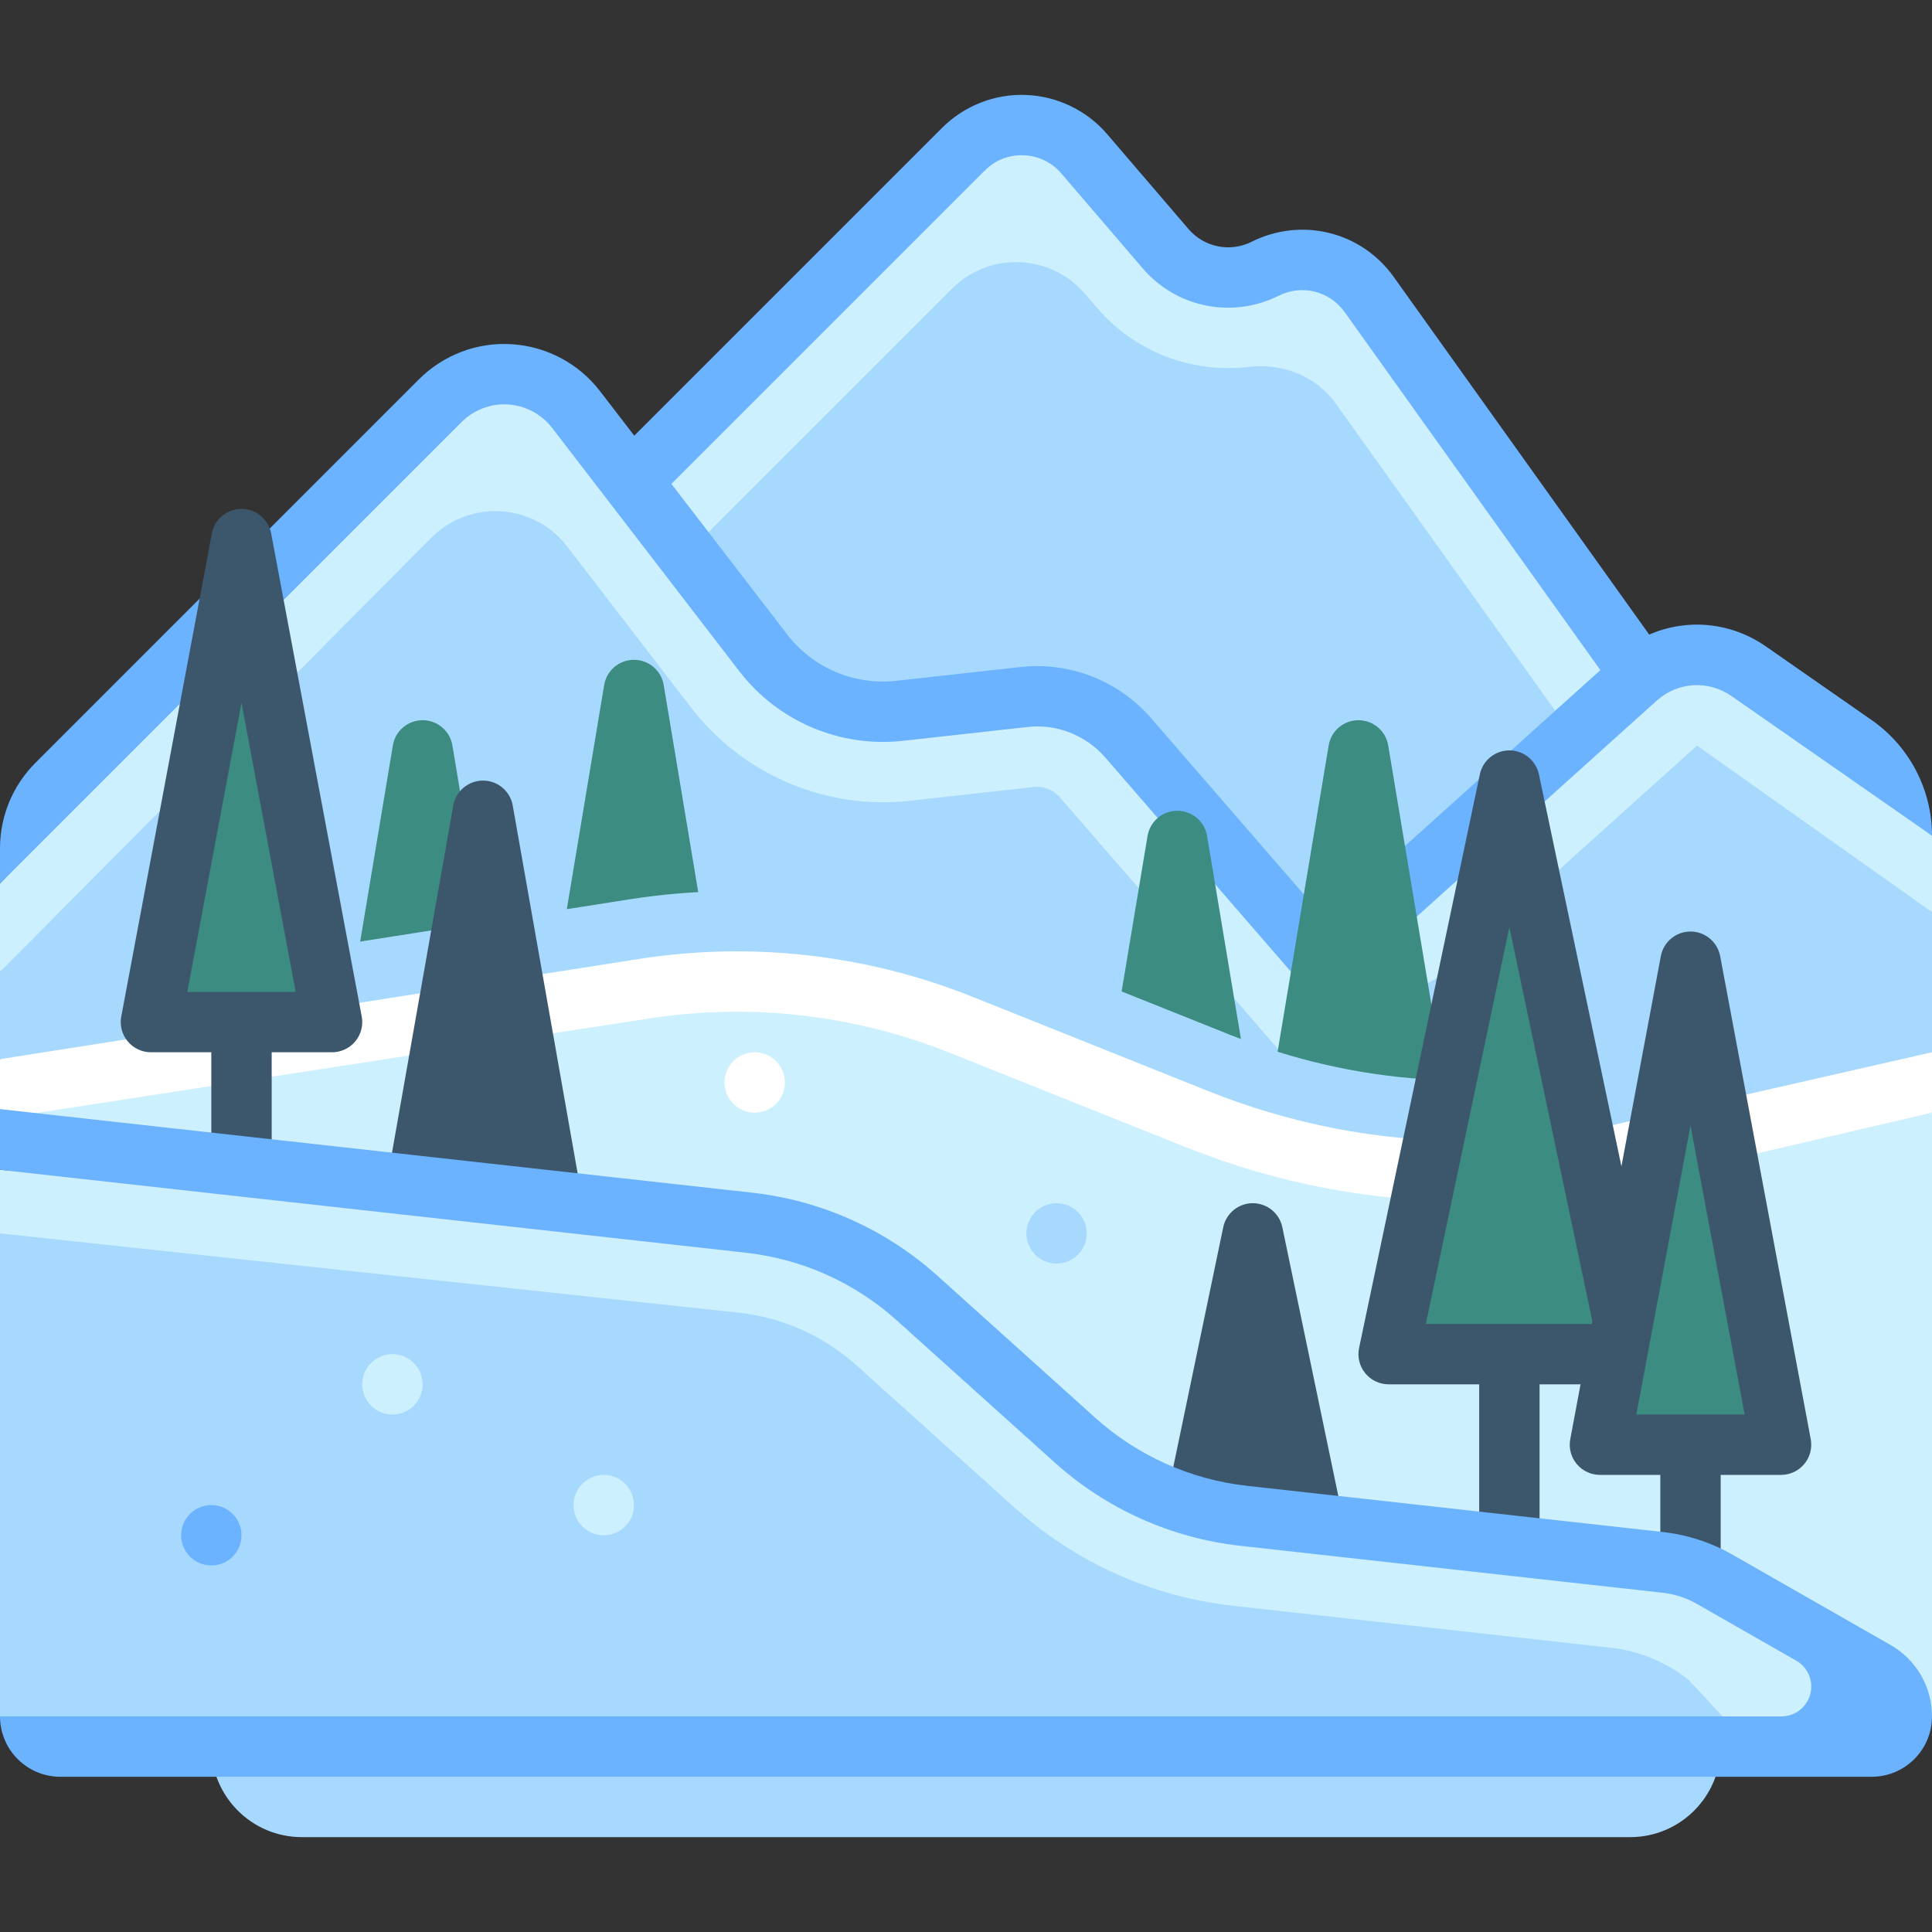 <svg id="Capa_1" enable-background="new 0 0 512 512" height="512" viewBox="0 0 512 512" width="512" xmlns="http://www.w3.org/2000/svg"><rect x="0" y="0" width="512" height="512" fill="#333333" stroke="none"/><path d="m432 174.861-69.153-96.814c-6.246-8.745-17.927-11.646-27.539-6.84l-.056.028c-8.964 4.482-19.827 2.288-26.349-5.321l-21.554-25.146c-8.279-9.659-23.03-10.226-32.025-1.23l-87.324 87.323v96l208 56 80-80z" fill="#a7d9ff"/><path d="m432.019 198.861c4.906 0 9.859-1.496 14.132-4.615.195-1.935.283-2.82.478-4.755l-14.629-14.63-69.197-96.876c-6.238-8.733-17.913-11.611-27.495-6.778l-.056.028c-8.933 4.505-19.788 2.333-26.299-5.263l-21.604-25.204c-8.279-9.659-23.029-10.225-32.025-1.23l-87.324 87.323v24c6.143 0 12.285-2.344 16.969-7.031l67.348-67.345c9.886-9.886 26.096-9.262 35.194 1.353l3.173 3.703c10.166 11.855 25.287 17.44 40.135 15.692 9-1.06 17.925 2.359 23.192 9.733l58.458 81.844c4.687 6.559 12.062 10.055 19.55 10.051z" fill="#cdf0ff"/><path d="m368 238.861 65.676-59.109c8.367-7.531 20.845-8.234 30.005-1.691l48.319 63.65v37.15l-144 16z" fill="#a7d9ff"/><path d="m512 221.469-48.319-43.407c-9.16-6.543-21.638-5.84-30.005 1.69l-65.676 59.109v23.999c.002 0 .005.001.008.001 5.719 0 11.461-2.035 16.047-6.16l65.676-59.109 62.269 44.119z" fill="#cdf0ff"/><path d="m392 302.861-92.991-107.297c-6.893-7.953-17.256-12.009-27.716-10.846l-32.905 3.656c-13.899 1.544-27.596-4.282-36.122-15.367l-49.6-64.48c-8.833-11.483-25.749-12.582-35.994-2.338l-116.672 151.36v23.137z" fill="#a7d9ff"/><path d="m299.009 195.564c-6.893-7.953-17.255-12.009-27.715-10.846l-32.906 3.656c-13.899 1.544-27.596-4.282-36.122-15.367l-49.6-64.48c-8.833-11.483-25.749-12.582-35.993-2.337l-116.673 127.984v23.375l114.313-115.063c10.244-10.244 27.16-9.146 35.993 2.337l32.936 42.815c13.555 17.621 35.695 27.066 57.797 24.586l32.898-3.652c2.621-.32 5.215.723 6.934 2.711l79.369 91.578h31.76z" fill="#cdf0ff"/><path d="m495.995 190.818-27.667-19.27c-9.396-6.715-21.207-7.76-31.271-3.375l-67.698-94.778c-8.586-12.021-24.41-15.949-37.688-9.316-5.688 2.844-12.551 1.459-16.695-3.373l-21.555-25.145c-5.391-6.291-13.23-10.08-21.508-10.398-8.246-.348-16.391 2.857-22.246 8.719l-81.578 81.576-9.087-11.813c-5.613-7.297-14.102-11.824-23.289-12.418-9.125-.637-18.188 2.793-24.699 9.305l-101.641 101.644c-6.002 6.002-9.373 14.141-9.373 22.628v9.37l122.328-122.328c3.258-3.254 7.789-4.973 12.352-4.652 4.594.297 8.836 2.563 11.645 6.211l49.597 64.474c10.233 13.302 26.669 20.295 43.349 18.444l32.906-3.652c7.855-.926 15.621 2.172 20.785 8.133l92.991 107.296c1.582 1.828 3.809 2.762 6.051 2.762 1.855 0 3.723-.645 5.234-1.953 3.34-2.895 3.699-7.949.809-11.285l-92.993-107.297c-8.616-9.941-21.569-15.011-34.644-13.558l-32.91 3.656c-11.116 1.235-22.07-3.425-28.889-12.29l-30.683-39.888 83.053-83.051c2.758-2.758 6.352-4.201 10.32-4.043 3.895.15 7.438 1.861 9.973 4.822l21.555 25.146c8.93 10.416 23.742 13.406 36.059 7.242 6.125-3.066 13.465-1.244 17.449 4.334l67.781 94.896-61.469 55.323c-3.285 2.953-3.551 8.012-.594 11.297 1.578 1.754 3.758 2.648 5.949 2.648 1.906 0 3.82-.68 5.348-2.055l65.676-59.109c5.621-5.066 13.848-5.531 20.078-1.07l52.894 36.842c0-12.219-5.977-23.666-16.005-30.651z" fill="#6bb2ff"/><g fill="#3c8c82"><path d="m383.891 293.547-16-96c-.641-3.857-3.98-6.686-7.891-6.686s-7.25 2.828-7.891 6.686l-16 96c-.387 2.318.266 4.691 1.785 6.486 1.52 1.793 3.754 2.828 6.105 2.828h32c2.352 0 4.586-1.035 6.105-2.828 1.521-1.795 2.173-4.168 1.787-6.486z"/><path d="m335.891 317.547-16-96c-.641-3.857-3.98-6.686-7.891-6.686s-7.25 2.828-7.891 6.686l-16 96c-.387 2.318.266 4.691 1.785 6.486 1.52 1.793 3.754 2.828 6.105 2.828h32c2.352 0 4.586-1.035 6.105-2.828 1.521-1.795 2.173-4.168 1.787-6.486z"/><path d="m191.891 277.547-16-96c-.641-3.857-3.98-6.686-7.891-6.686s-7.25 2.828-7.891 6.686l-16 96c-.387 2.318.266 4.691 1.785 6.486 1.52 1.793 3.754 2.828 6.105 2.828h32c2.352 0 4.586-1.035 6.105-2.828 1.521-1.795 2.173-4.168 1.787-6.486z"/><path d="m135.891 293.547-16-96c-.641-3.857-3.98-6.686-7.891-6.686s-7.25 2.828-7.891 6.686l-16 96c-.387 2.318.266 4.691 1.785 6.486 1.52 1.793 3.754 2.828 6.105 2.828h32c2.352 0 4.586-1.035 6.105-2.828 1.521-1.795 2.173-4.168 1.787-6.486z"/></g><path d="m512 294.861-80.789-5.803c-35.893 8.973-73.7 6.407-108.051-7.333l-62.536-25.014c-29.215-11.686-61.028-15.326-92.127-10.542l-160.497 24.692v176l504 8z" fill="#cdf0ff"/><path d="m323.16 281.725-62.536-25.014c-29.214-11.686-61.028-15.326-92.127-10.542l-168.497 34.517v13.814l4.5 1.25 167.645-25.857c26.844-4.141 54.348-.98 79.566 9.105l62.535 25.008c23.879 9.555 48.926 14.363 74.113 14.363 16.258 0 32.574-2.004 48.672-6.027l74.969-17.481v-24l-80.789 18.197c-35.893 8.974-73.7 6.408-108.051-7.333z" fill="#fff"/><path d="m56 462.861c0 13.255 10.745 24 24 24h352c13.255 0 24-10.745 24-24z" fill="#a7d9ff"/><path d="m512 262.861-82.73 18.434c-34.488 8.613-70.145 6.199-103.137-7l-62.535-25.008c-30.516-12.207-63.828-16.02-96.34-11.02l-167.258 26.226v16.193l169.711-26.61c29.672-4.578 60.078-1.082 87.941 10.066l62.535 25.008c21.969 8.789 45.012 13.215 68.187 13.215 14.953 0 29.969-1.844 44.777-5.547l78.849-17.957z" fill="#a7d9ff"/><path d="m400 206.861-32 152h64z" fill="#3c8c82"/><path d="m439.828 357.213-32-152c-.777-3.701-4.047-6.352-7.828-6.352s-7.051 2.65-7.828 6.352l-32 152c-.496 2.359.098 4.816 1.617 6.689 1.52 1.871 3.801 2.959 6.211 2.959h24v40c0 4.418 3.582 8 8 8s8-3.582 8-8v-40h24c2.41 0 4.691-1.088 6.211-2.959 1.519-1.873 2.113-4.33 1.617-6.689zm-61.969-6.352 22.141-105.168 22.141 105.168z" fill="#3c576c"/><path d="m448 254.861-24 128h48z" fill="#3c8c82"/><path d="m479.863 381.387-24-128c-.711-3.783-4.012-6.525-7.863-6.525s-7.152 2.742-7.863 6.525l-24 128c-.438 2.34.188 4.752 1.707 6.584 1.52 1.83 3.777 2.891 6.156 2.891h16v40c0 4.418 3.582 8 8 8s8-3.582 8-8v-40h16c2.379 0 4.637-1.061 6.156-2.891 1.52-1.832 2.145-4.244 1.707-6.584zm-46.222-6.526 14.359-76.59 14.359 76.59z" fill="#3c576c"/><path d="m64 142.861-24 128h48z" fill="#3c8c82"/><path d="m95.863 269.387-24-128c-.711-3.783-4.012-6.525-7.863-6.525s-7.152 2.742-7.863 6.525l-24 128c-.438 2.34.188 4.752 1.707 6.584 1.52 1.83 3.777 2.891 6.156 2.891h16v40c0 4.418 3.582 8 8 8s8-3.582 8-8v-40h16c2.379 0 4.637-1.061 6.156-2.891 1.52-1.832 2.145-4.244 1.707-6.584zm-46.222-6.526 14.359-76.59 14.359 76.59z" fill="#3c576c"/><path d="m159.879 349.471-24-136c-.676-3.822-3.996-6.609-7.879-6.609s-7.203 2.787-7.879 6.609l-24 136c-.41 2.33.23 4.721 1.75 6.533 1.52 1.811 3.766 2.857 6.129 2.857h48c2.363 0 4.609-1.047 6.129-2.857 1.519-1.813 2.16-4.203 1.75-6.533z" fill="#3c576c"/><path d="m359.832 421.23-20-96c-.773-3.711-4.043-6.369-7.832-6.369s-7.059 2.658-7.832 6.369l-20 96c-.492 2.357.105 4.811 1.625 6.678 1.52 1.869 3.801 2.953 6.207 2.953h40c2.406 0 4.688-1.084 6.207-2.953 1.519-1.867 2.117-4.32 1.625-6.678z" fill="#3c576c"/><path d="m503.667 460.333-41.186-33.887c-9.46-7.568-20.873-12.295-32.913-13.633l-100.004-11.112c-16.624-1.847-32.25-8.858-44.683-20.047l-41.763-37.587c-12.432-11.189-28.059-18.2-44.683-20.047l-198.435 2.841v128z" fill="#a7d9ff"/><path d="m462.481 426.446c-9.46-7.568-20.873-12.295-32.913-13.633l-100.004-11.112c-16.624-1.847-32.25-8.858-44.683-20.047l-41.763-37.586c-12.433-11.189-28.059-18.2-44.683-20.047l-198.435-14.001v16.841l195.785 21.012c11.707 1.305 22.523 6.156 31.277 14.035l41.766 37.586c16.258 14.633 36.34 23.645 58.082 26.059l100.012 11.117c7.535.836 14.645 3.777 20.566 8.52l16.512 17.671 32-16z" fill="#cdf0ff"/><circle cx="56" cy="406.861" fill="#6bb2ff" r="8"/><circle cx="280" cy="326.861" fill="#a7d9ff" r="8"/><circle cx="200" cy="286.861" fill="#fff" r="8"/><circle cx="104" cy="366.861" fill="#cdf0ff" r="8"/><circle cx="160" cy="398.861" fill="#cdf0ff" r="8"/><path d="m501.036 435.954-41.871-23.926c-5.694-3.254-11.995-5.306-18.514-6.031l-110.197-12.245c-14.963-1.663-29.029-7.973-40.22-18.044l-41.766-37.586c-13.676-12.308-30.866-20.019-49.152-22.051l-199.316-22.146v16.095l197.555 21.951c15.051 1.676 28.957 7.914 40.211 18.043l41.766 37.586c13.675 12.307 30.864 20.019 49.149 22.051l111.848 12.431c3.259.362 6.409 1.388 9.256 3.015l26.23 14.989c2.464 1.408 3.985 4.029 3.985 6.867 0 4.368-3.541 7.909-7.909 7.909h-472.091c0 8.836 7.164 16 16 16h480c8.837 0 16-7.163 16-16v-.014c0-7.809-4.184-15.019-10.964-18.894z" fill="#6bb2ff"/></svg>